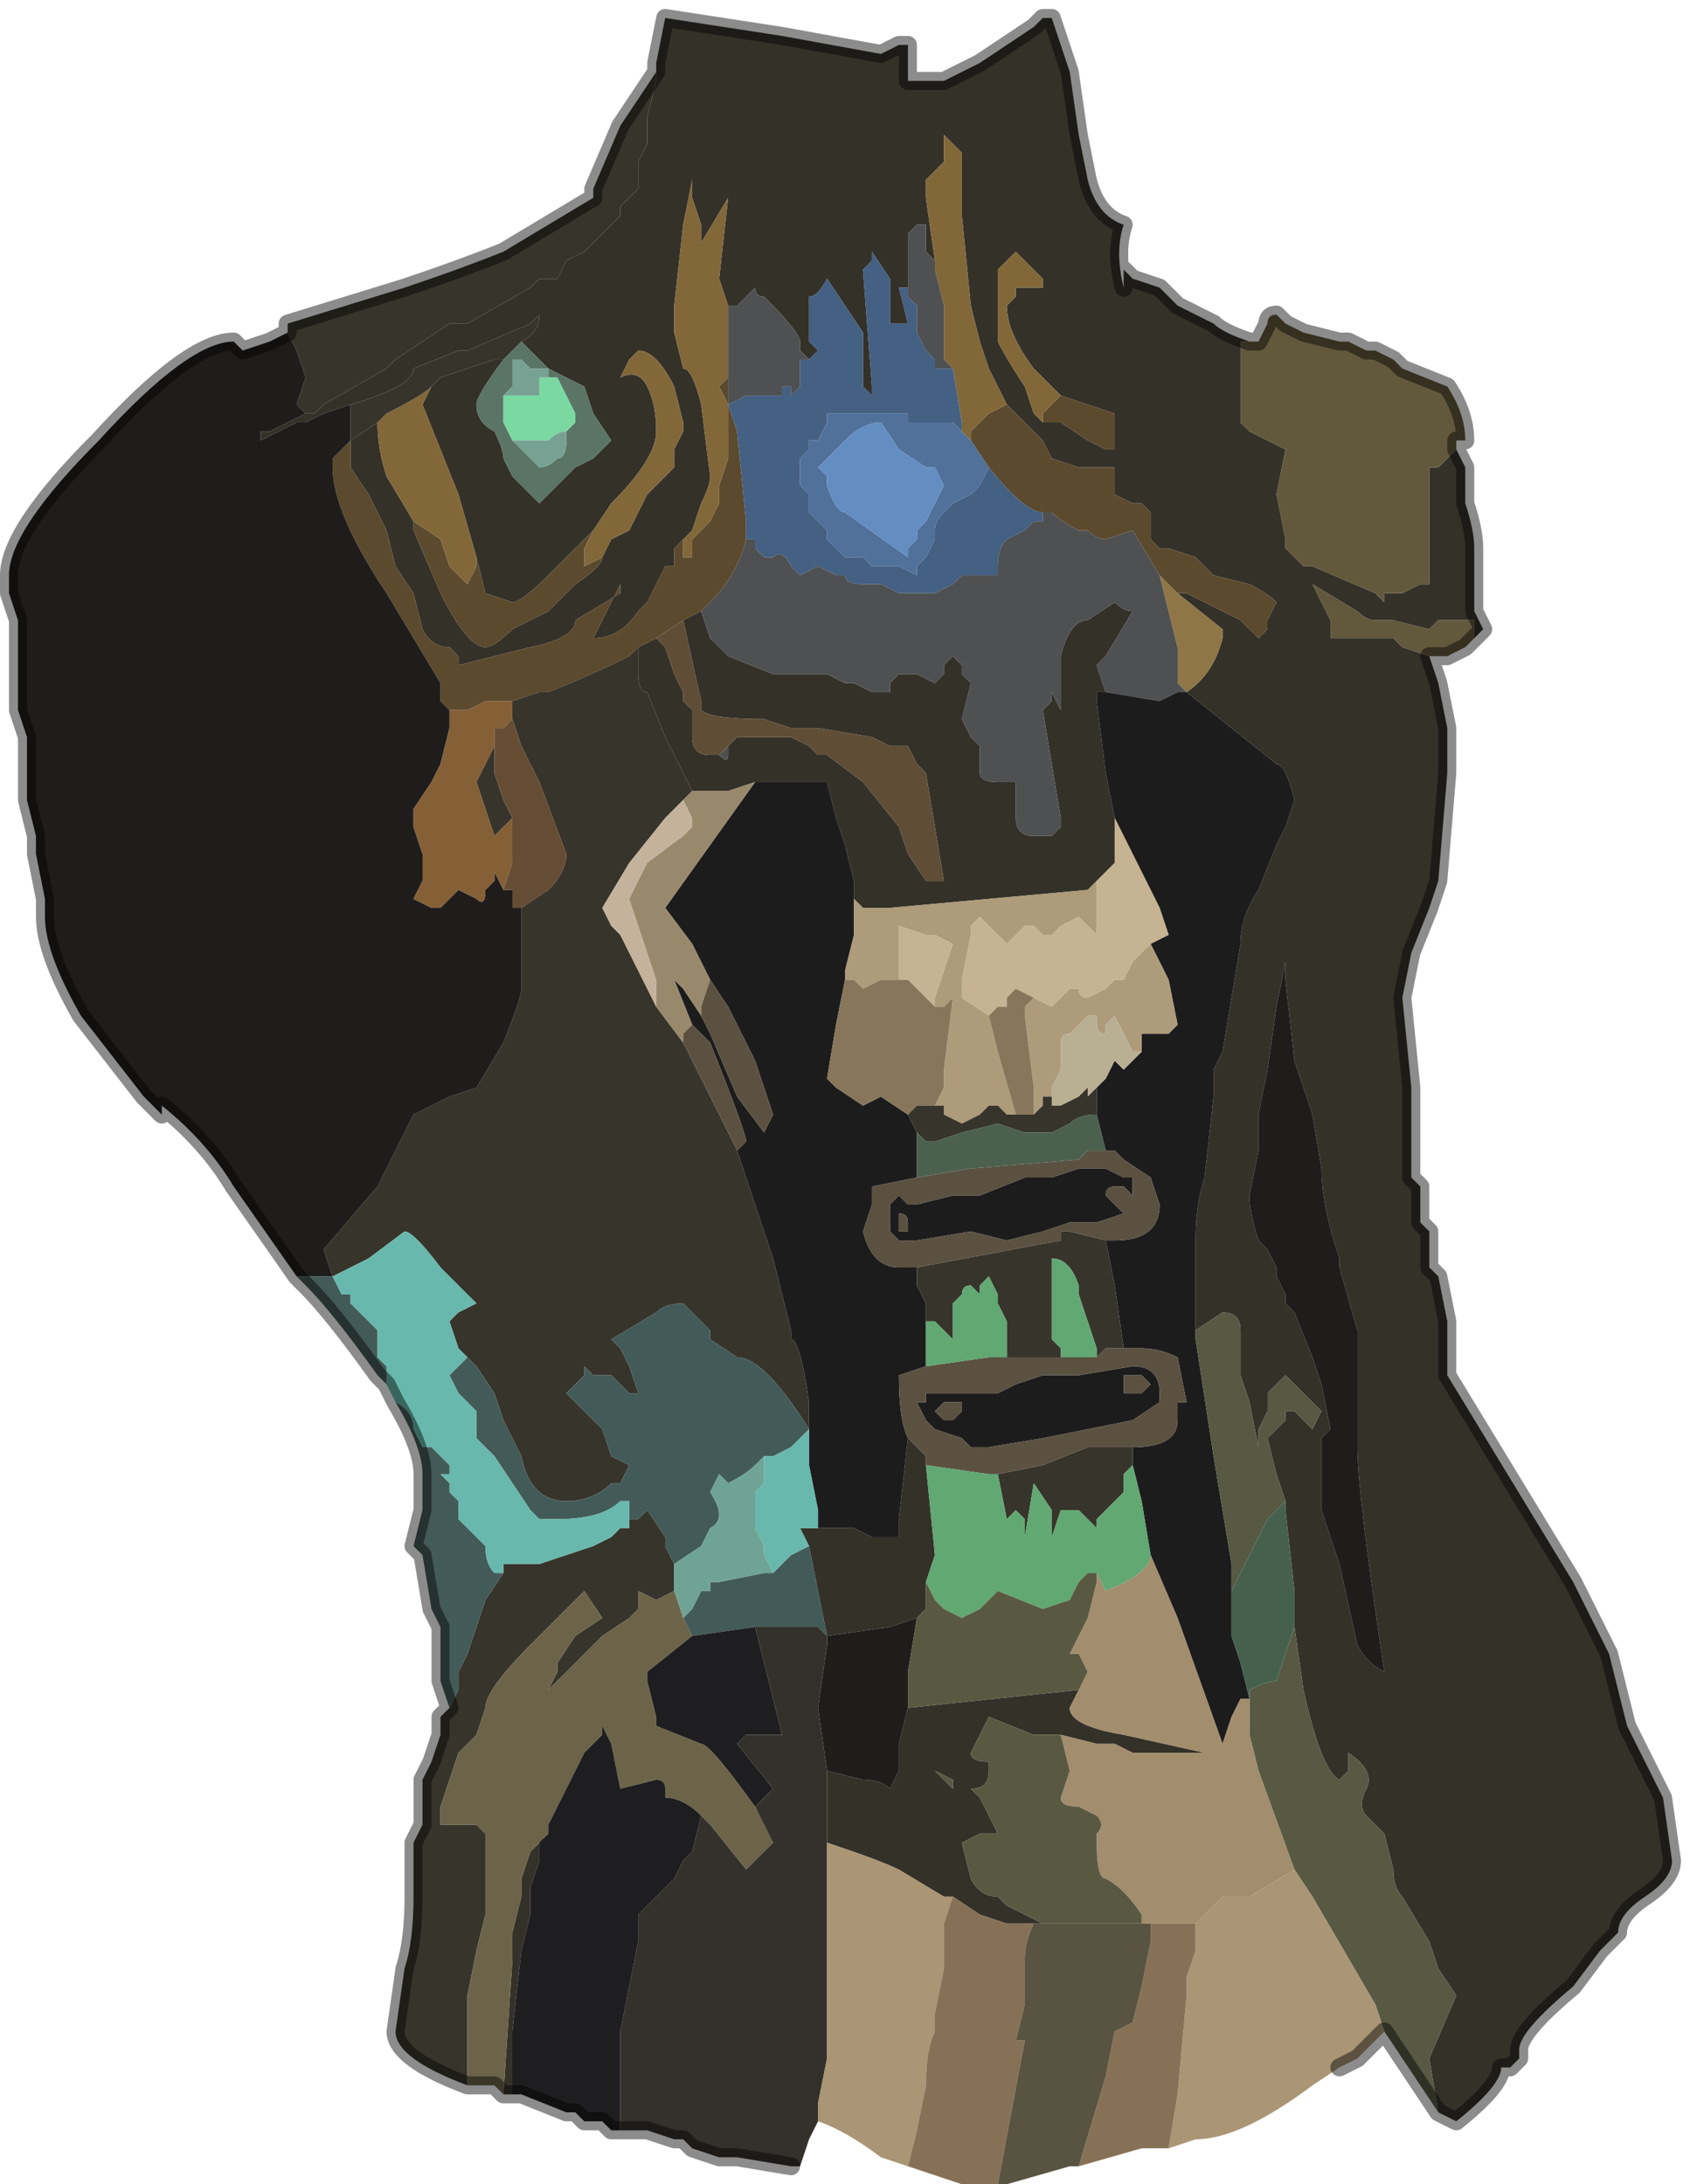 <?xml version="1.0" encoding="UTF-8" standalone="no"?>
<svg xmlns:xlink="http://www.w3.org/1999/xlink" height="12.15px" width="9.4px" xmlns="http://www.w3.org/2000/svg">
  <g transform="matrix(1.0, 0.0, 0.0, 1.0, 4.55, 5.9)">
    <path d="M-0.9 -5.5 L-0.9 -5.55 -0.85 -5.8 -0.2 -5.7 0.35 -5.6 0.45 -5.65 0.5 -5.65 0.5 -5.45 0.7 -5.45 0.9 -5.55 1.05 -5.65 1.2 -5.75 1.25 -5.8 1.3 -5.8 1.4 -5.5 1.45 -5.15 1.5 -4.9 Q1.55 -4.7 1.7 -4.65 1.65 -4.5 1.7 -4.3 L1.7 -4.4 1.75 -4.35 1.9 -4.3 2.0 -4.2 2.2 -4.1 Q2.25 -4.05 2.4 -4.0 L2.35 -4.0 2.35 -3.75 2.35 -3.55 2.4 -3.5 2.4 -3.5 2.6 -3.4 2.55 -3.15 2.6 -2.9 2.6 -2.85 2.65 -2.8 2.7 -2.75 2.7 -2.75 2.75 -2.75 3.1 -2.6 3.15 -2.55 3.15 -2.6 3.25 -2.6 3.35 -2.65 3.4 -2.65 3.4 -2.95 3.4 -3.3 3.45 -3.3 3.55 -3.4 3.6 -3.3 3.6 -3.15 3.6 -3.1 Q3.65 -2.95 3.65 -2.85 L3.65 -2.5 3.7 -2.4 3.65 -2.35 3.65 -2.45 3.6 -2.45 3.45 -2.45 3.4 -2.4 3.2 -2.45 3.2 -2.45 3.1 -2.45 Q3.05 -2.45 3.0 -2.5 L2.75 -2.65 2.8 -2.55 2.85 -2.45 2.85 -2.35 2.9 -2.35 3.0 -2.35 3.1 -2.35 3.1 -2.35 3.15 -2.35 3.2 -2.35 3.25 -2.3 3.4 -2.25 3.45 -2.1 3.5 -1.85 3.5 -1.6 3.45 -1.0 3.4 -0.85 3.3 -0.6 3.25 -0.35 3.3 0.15 3.3 0.65 3.35 0.7 3.35 0.9 3.4 0.95 3.4 1.15 3.45 1.2 3.5 1.45 3.5 1.7 3.5 1.75 4.2 2.9 4.4 3.3 4.5 3.7 4.7 4.1 4.75 4.45 Q4.75 4.55 4.6 4.65 4.45 4.75 4.45 4.85 L4.35 4.95 4.2 5.15 Q3.9 5.4 3.9 5.5 L3.9 5.55 3.85 5.6 Q3.8 5.6 3.8 5.6 3.8 5.7 3.55 5.9 L3.45 5.85 3.4 5.55 3.55 5.2 3.45 5.05 3.4 4.9 3.25 4.65 Q3.2 4.6 3.2 4.5 L3.15 4.3 3.05 4.2 Q3.0 4.15 3.05 4.05 3.1 3.95 2.95 3.85 L2.95 3.95 2.9 4.0 Q2.8 3.95 2.7 3.5 L2.65 3.15 2.65 2.95 2.6 2.5 2.6 2.45 2.55 2.3 2.5 2.1 2.55 2.05 2.6 2.0 2.6 1.95 2.65 1.95 2.75 2.05 2.8 1.95 2.6 1.75 2.55 1.8 2.5 1.85 2.5 1.95 2.45 2.05 2.45 2.15 2.4 1.9 2.35 1.75 2.35 1.5 Q2.35 1.4 2.25 1.4 L2.1 1.5 2.1 1.0 Q2.1 0.8 2.15 0.65 L2.2 0.2 2.2 0.05 2.25 -0.05 2.3 -0.35 2.35 -0.65 Q2.35 -0.8 2.45 -0.95 L2.55 -1.2 2.6 -1.3 2.65 -1.45 Q2.6 -1.65 2.55 -1.65 L2.05 -2.05 Q2.2 -2.15 2.25 -2.35 L2.25 -2.4 2.0 -2.6 2.05 -2.6 2.25 -2.5 2.25 -2.5 2.35 -2.45 2.45 -2.35 2.5 -2.4 2.5 -2.45 2.55 -2.55 2.55 -2.55 Q2.5 -2.6 2.4 -2.65 L2.2 -2.7 2.15 -2.75 2.1 -2.8 1.95 -2.85 1.9 -2.85 1.85 -2.9 1.85 -2.95 1.85 -3.05 1.8 -3.1 1.8 -3.1 1.75 -3.1 1.65 -3.15 1.65 -3.3 1.6 -3.3 1.45 -3.3 1.3 -3.35 1.25 -3.45 1.15 -3.55 1.05 -3.65 1.05 -3.65 0.95 -3.85 0.9 -4.0 0.85 -4.2 0.8 -4.7 0.8 -5.05 0.7 -5.15 0.7 -5.0 0.65 -4.95 0.65 -4.95 0.6 -4.9 0.6 -4.8 0.65 -4.45 0.6 -4.5 0.6 -4.55 0.6 -4.65 0.55 -4.65 0.5 -4.6 0.5 -4.3 0.45 -4.3 0.5 -4.1 0.4 -4.1 0.4 -4.35 0.3 -4.5 0.3 -4.45 0.25 -4.4 0.3 -3.75 0.3 -3.7 0.25 -3.75 0.25 -4.05 0.15 -4.2 0.05 -4.35 Q0.0 -4.25 -0.05 -4.25 L-0.05 -4.2 -0.05 -4.15 -0.05 -4.0 0.0 -3.95 Q-0.05 -3.9 -0.05 -3.9 L-0.05 -3.9 -0.1 -3.95 -0.1 -4.0 Q-0.1 -4.05 -0.3 -4.25 -0.35 -4.25 -0.35 -4.3 L-0.4 -4.25 -0.45 -4.2 -0.5 -4.2 -0.55 -4.35 -0.5 -4.8 -0.65 -4.55 -0.65 -4.65 -0.7 -4.8 -0.7 -4.9 -0.75 -4.65 -0.8 -4.2 -0.8 -4.05 -0.75 -3.85 Q-0.7 -3.85 -0.65 -3.65 L-0.6 -3.25 Q-0.6 -3.2 -0.65 -3.1 L-0.7 -2.95 -0.75 -2.9 -0.75 -2.9 -0.8 -2.85 Q-0.8 -2.8 -0.8 -2.75 L-0.85 -2.75 -0.95 -2.55 -1.0 -2.5 Q-1.1 -2.35 -1.25 -2.35 L-1.2 -2.45 -1.1 -2.65 -1.1 -2.6 -1.35 -2.45 Q-1.35 -2.35 -1.6 -2.3 L-2.0 -2.2 -2.0 -2.25 -2.05 -2.3 Q-2.15 -2.3 -2.2 -2.4 L-2.25 -2.6 -2.35 -2.75 -2.4 -2.95 -2.5 -3.15 -2.6 -3.3 -2.6 -3.45 -2.45 -3.55 -2.45 -3.55 Q-2.45 -3.4 -2.4 -3.25 L-2.25 -3.0 -2.25 -2.95 -2.1 -2.6 Q-1.95 -2.3 -1.85 -2.3 -1.8 -2.3 -1.7 -2.4 L-1.5 -2.5 -1.35 -2.65 Q-1.2 -2.75 -1.2 -2.8 L-1.2 -2.8 -1.15 -2.9 Q-1.05 -2.95 -1.05 -2.95 L-0.95 -3.15 -0.85 -3.25 -0.8 -3.3 -0.8 -3.4 -0.75 -3.5 -0.75 -3.55 -0.8 -3.75 Q-0.9 -3.95 -1.0 -3.95 L-1.05 -3.9 -1.1 -3.8 Q-1.0 -3.85 -0.95 -3.75 -0.9 -3.65 -0.9 -3.5 -0.9 -3.35 -1.15 -3.1 L-1.25 -2.95 -1.35 -2.85 -1.5 -2.7 Q-1.65 -2.55 -1.7 -2.55 L-1.85 -2.6 -1.9 -2.8 -2.0 -3.15 -2.2 -3.65 -2.15 -3.75 -2.1 -3.8 -1.8 -3.9 -1.75 -3.9 Q-1.9 -3.7 -1.9 -3.65 -1.9 -3.55 -1.8 -3.5 -1.75 -3.4 -1.75 -3.35 L-1.7 -3.25 -1.55 -3.1 -1.45 -3.2 -1.35 -3.3 -1.25 -3.35 -1.15 -3.45 -1.25 -3.6 -1.3 -3.75 -1.5 -3.85 -1.65 -4.0 Q-1.55 -4.05 -1.55 -4.15 L-1.6 -4.1 -1.95 -3.95 -2.0 -3.95 -2.25 -3.85 Q-2.25 -3.75 -2.6 -3.65 L-2.75 -3.6 -2.85 -3.55 -2.9 -3.55 -3.1 -3.45 -3.1 -3.5 -3.05 -3.5 -2.85 -3.6 -2.8 -3.6 -2.75 -3.65 -2.4 -3.85 -2.35 -3.9 -2.2 -4.0 -2.05 -4.1 -1.95 -4.1 -1.6 -4.3 -1.55 -4.35 -1.5 -4.35 -1.45 -4.35 -1.4 -4.45 -1.3 -4.5 -1.25 -4.55 -1.2 -4.6 -1.1 -4.7 -1.1 -4.75 -1.05 -4.8 -1.0 -4.85 -1.0 -5.0 -0.95 -5.1 -0.95 -5.25 -0.9 -5.45 -0.9 -5.5 M-1.7 5.75 L-1.75 5.75 -1.7 5.0 -1.7 4.85 -1.65 4.65 -1.65 4.55 -1.6 4.4 -1.5 4.3 -1.5 4.3 -1.55 4.35 -1.55 4.45 -1.6 4.6 -1.6 4.75 -1.65 4.95 -1.7 5.4 -1.7 5.75 M1.35 -3.7 L1.2 -3.85 Q1.05 -4.05 1.05 -4.2 L1.1 -4.25 1.1 -4.3 1.15 -4.3 1.15 -4.3 1.2 -4.3 1.25 -4.3 1.25 -4.35 1.2 -4.4 1.1 -4.5 1.1 -4.5 1.0 -4.4 1.0 -4.0 Q1.05 -3.9 1.15 -3.75 L1.2 -3.6 1.25 -3.55 1.35 -3.55 1.5 -3.45 Q1.5 -3.45 1.6 -3.4 L1.65 -3.4 1.65 -3.6 1.35 -3.7 M-0.65 -2.5 L-0.6 -2.35 -0.5 -2.25 -0.5 -2.25 -0.25 -2.15 -0.1 -2.15 0.05 -2.15 0.15 -2.1 0.2 -2.1 0.3 -2.05 0.4 -2.05 0.4 -2.1 0.45 -2.15 0.45 -2.15 0.45 -2.15 0.5 -2.15 0.55 -2.15 0.65 -2.1 0.7 -2.15 0.7 -2.2 0.75 -2.25 0.8 -2.2 0.8 -2.15 0.85 -2.1 0.8 -1.9 0.85 -1.8 0.9 -1.75 0.9 -1.6 Q0.9 -1.55 1.0 -1.55 L1.1 -1.55 1.1 -1.35 Q1.1 -1.25 1.2 -1.25 L1.3 -1.25 1.35 -1.3 1.35 -1.35 1.25 -1.95 1.3 -2.0 1.3 -2.05 1.35 -1.95 1.35 -1.85 1.35 -1.7 1.35 -2.25 Q1.4 -2.45 1.5 -2.45 L1.65 -2.55 Q1.7 -2.5 1.75 -2.5 L1.6 -2.25 1.55 -2.2 1.6 -2.05 1.55 -2.05 1.55 -2.0 1.6 -1.6 1.65 -1.35 1.65 -1.1 1.55 -1.0 1.5 -0.95 0.95 -0.9 0.4 -0.85 0.25 -0.85 0.2 -0.9 0.2 -1.0 0.15 -1.2 0.1 -1.35 0.05 -1.55 -0.05 -1.55 -0.1 -1.55 -0.2 -1.55 -0.35 -1.55 -0.35 -1.55 -0.5 -1.5 -0.7 -1.5 -0.7 -1.5 -0.85 -1.8 -0.95 -2.05 Q-1.0 -2.05 -1.0 -2.15 L-1.0 -2.3 -0.9 -2.35 -0.85 -2.3 -0.8 -2.15 -0.75 -2.05 -0.75 -2.0 -0.7 -1.95 -0.7 -1.8 Q-0.7 -1.7 -0.6 -1.7 L-0.55 -1.7 -0.55 -1.7 Q-0.5 -1.65 -0.5 -1.7 L-0.5 -1.75 -0.45 -1.8 -0.45 -1.8 -0.3 -1.8 -0.2 -1.8 -0.15 -1.8 -0.05 -1.75 0.0 -1.7 Q0.0 -1.7 0.05 -1.7 L0.25 -1.55 0.45 -1.3 0.5 -1.15 0.6 -1.0 Q0.65 -1.0 0.7 -1.0 L0.6 -1.6 0.55 -1.65 0.5 -1.75 0.4 -1.75 0.3 -1.8 0.0 -1.85 -0.15 -1.85 -0.3 -1.9 Q-0.6 -1.9 -0.65 -1.95 L-0.65 -2.0 -0.75 -2.45 -0.65 -2.5 M2.6 -0.55 L2.55 -0.3 2.5 0.05 2.45 0.3 2.45 0.5 2.4 0.75 Q2.4 0.85 2.45 1.0 L2.5 1.05 2.55 1.15 2.55 1.2 2.6 1.3 2.6 1.35 2.65 1.4 2.75 1.65 2.8 1.8 2.85 2.05 2.8 2.1 2.8 2.25 Q2.8 2.4 2.8 2.5 L2.9 2.8 3.0 3.25 Q3.05 3.35 3.15 3.4 3.0 2.4 3.0 2.15 L3.0 1.8 3.0 1.5 2.9 1.15 2.9 1.1 Q2.8 0.8 2.8 0.6 L2.75 0.3 2.65 0.0 2.6 -0.45 2.6 -0.55 M-0.05 2.7 L-0.1 2.6 0.0 2.6 0.1 2.6 0.2 2.6 0.3 2.65 0.35 2.65 0.45 2.65 0.45 2.55 0.5 2.1 0.6 2.2 0.6 2.25 0.65 2.75 0.6 2.9 0.6 3.05 0.55 3.1 0.4 3.15 0.05 3.2 0.0 2.95 -0.05 2.7 M1.45 3.5 L1.4 3.6 Q1.4 3.7 1.7 3.75 L2.15 3.85 1.75 3.85 1.65 3.8 1.55 3.8 1.35 3.75 1.2 3.75 0.95 3.65 0.85 3.85 Q0.85 3.9 0.95 3.9 L0.95 3.95 Q0.95 4.05 0.85 4.05 L0.9 4.1 1.0 4.3 0.9 4.3 0.8 4.35 0.85 4.55 Q0.9 4.65 1.0 4.65 L1.05 4.7 1.25 4.8 1.3 4.8 1.25 4.8 1.2 4.8 1.05 4.8 0.9 4.75 0.75 4.65 0.7 4.65 0.45 4.5 Q0.35 4.45 0.05 4.35 L0.05 3.95 0.25 4.0 Q0.35 4.0 0.4 4.05 L0.45 3.95 0.45 3.8 0.5 3.6 1.45 3.5 M0.65 3.95 L0.75 4.05 0.75 4.0 0.65 3.95" fill="#343129" fill-rule="evenodd" stroke="none"/>
    <path d="M2.4 -4.0 L2.4 -4.0 2.45 -4.0 2.45 -4.0 2.5 -4.1 Q2.5 -4.15 2.55 -4.15 L2.6 -4.1 2.7 -4.05 2.9 -4.0 2.95 -4.0 3.05 -3.95 3.1 -3.95 3.2 -3.9 3.2 -3.9 3.25 -3.85 3.5 -3.75 Q3.6 -3.6 3.6 -3.45 L3.55 -3.45 3.55 -3.4 3.45 -3.3 3.4 -3.3 3.4 -2.95 3.4 -2.65 3.35 -2.65 3.25 -2.6 3.15 -2.6 3.15 -2.55 3.1 -2.6 2.75 -2.75 2.7 -2.75 2.7 -2.75 2.65 -2.8 2.6 -2.85 2.6 -2.9 2.55 -3.15 2.6 -3.4 2.4 -3.5 2.4 -3.5 2.35 -3.55 2.35 -3.75 2.35 -4.0 2.4 -4.0 M3.65 -2.35 L3.65 -2.35 3.6 -2.3 3.5 -2.25 3.45 -2.25 3.4 -2.25 3.25 -2.3 3.2 -2.35 3.15 -2.35 3.1 -2.35 3.1 -2.35 3.0 -2.35 2.9 -2.35 2.85 -2.35 2.85 -2.45 2.8 -2.55 2.75 -2.65 3.0 -2.5 Q3.05 -2.45 3.1 -2.45 L3.2 -2.45 3.2 -2.45 3.4 -2.4 3.45 -2.45 3.6 -2.45 3.65 -2.45 3.65 -2.35 M2.85 -4.0 L2.85 -4.0 2.85 -4.0" fill="#62583c" fill-rule="evenodd" stroke="none"/>
    <path d="M2.85 -4.0 L2.85 -4.0 2.85 -4.0" fill="#857a59" fill-rule="evenodd" stroke="none"/>
    <path d="M-1.9 -2.8 L-1.85 -2.6 -1.7 -2.55 Q-1.65 -2.55 -1.5 -2.7 L-1.35 -2.85 -1.25 -2.95 -1.3 -2.85 -1.3 -2.75 -1.2 -2.8 Q-1.2 -2.75 -1.35 -2.65 L-1.5 -2.5 -1.7 -2.4 Q-1.8 -2.3 -1.85 -2.3 -1.95 -2.3 -2.1 -2.6 L-2.25 -2.95 -2.25 -3.0 -2.25 -3.0 -2.1 -2.9 -2.05 -2.75 -1.95 -2.65 -1.95 -2.65 -1.9 -2.75 -1.9 -2.8 M-2.6 -3.45 L-2.6 -3.3 -2.5 -3.15 -2.4 -2.95 -2.35 -2.75 -2.25 -2.6 -2.2 -2.4 Q-2.15 -2.3 -2.05 -2.3 L-2.0 -2.25 -2.0 -2.2 -1.6 -2.3 Q-1.35 -2.35 -1.35 -2.45 L-1.1 -2.6 -1.1 -2.65 -1.2 -2.45 -1.25 -2.35 Q-1.1 -2.35 -1.0 -2.5 L-0.95 -2.55 -0.85 -2.75 -0.8 -2.75 Q-0.8 -2.8 -0.8 -2.85 L-0.75 -2.9 -0.75 -2.9 -0.75 -2.8 -0.7 -2.8 -0.7 -2.9 -0.6 -3.0 -0.55 -3.1 -0.55 -3.2 -0.5 -3.35 -0.5 -3.65 -0.55 -3.75 -0.5 -3.8 -0.5 -3.8 -0.5 -3.65 -0.45 -3.5 -0.4 -3.0 -0.4 -2.9 Q-0.45 -2.7 -0.6 -2.55 L-0.65 -2.5 -0.75 -2.45 -0.9 -2.35 -1.0 -2.3 -1.05 -2.25 Q-1.25 -2.15 -1.5 -2.05 L-1.55 -2.05 -1.7 -2.0 -1.85 -2.0 -1.95 -1.95 -2.05 -1.95 -2.05 -1.95 -2.1 -2.0 -2.1 -2.1 -2.4 -2.6 Q-2.7 -3.05 -2.7 -3.3 L-2.7 -3.35 -2.6 -3.45 M1.05 -3.65 L1.05 -3.65 1.15 -3.55 1.25 -3.45 1.3 -3.35 1.45 -3.3 1.6 -3.3 1.65 -3.3 1.65 -3.15 1.75 -3.1 1.8 -3.1 1.8 -3.1 1.85 -3.05 1.85 -2.95 1.85 -2.9 1.9 -2.85 1.95 -2.85 2.1 -2.8 2.15 -2.75 2.2 -2.7 2.4 -2.65 Q2.5 -2.6 2.55 -2.55 L2.55 -2.55 2.5 -2.45 2.5 -2.4 2.45 -2.35 2.35 -2.45 2.25 -2.5 2.25 -2.5 2.05 -2.6 2.0 -2.6 2.0 -2.6 1.9 -2.7 1.75 -2.95 1.6 -2.9 Q1.55 -2.9 1.5 -2.95 L1.45 -2.95 Q1.35 -3.0 1.3 -3.05 L1.25 -3.05 1.25 -3.05 Q1.15 -3.05 0.95 -3.3 L0.95 -3.3 0.85 -3.45 0.85 -3.5 0.95 -3.6 1.05 -3.65 1.05 -3.65 M1.35 -3.7 L1.65 -3.6 1.65 -3.4 1.6 -3.4 Q1.5 -3.45 1.5 -3.45 L1.35 -3.55 1.25 -3.55 1.25 -3.6 1.3 -3.65 1.35 -3.7" fill="#5c4a2e" fill-rule="evenodd" stroke="none"/>
    <path d="M-2.15 -3.75 L-2.2 -3.65 -2.0 -3.15 -1.9 -2.8 -1.9 -2.75 -1.95 -2.65 -1.95 -2.65 -2.05 -2.75 -2.1 -2.9 -2.25 -3.0 -2.25 -3.0 -2.4 -3.25 Q-2.45 -3.4 -2.45 -3.55 L-2.45 -3.55 -2.4 -3.6 Q-2.2 -3.7 -2.15 -3.75 M-1.25 -2.95 L-1.15 -3.1 Q-0.9 -3.35 -0.9 -3.5 -0.9 -3.65 -0.95 -3.75 -1.0 -3.85 -1.1 -3.8 L-1.05 -3.9 -1.0 -3.95 Q-0.9 -3.95 -0.8 -3.75 L-0.75 -3.55 -0.75 -3.5 -0.8 -3.4 -0.8 -3.3 -0.85 -3.25 -0.95 -3.15 -1.05 -2.95 Q-1.05 -2.95 -1.15 -2.9 L-1.2 -2.8 -1.2 -2.8 -1.3 -2.75 -1.3 -2.85 -1.25 -2.95 M-0.75 -2.9 L-0.7 -2.95 -0.65 -3.1 Q-0.6 -3.2 -0.6 -3.25 L-0.65 -3.65 Q-0.7 -3.85 -0.75 -3.85 L-0.8 -4.05 -0.8 -4.2 -0.75 -4.65 -0.7 -4.9 -0.7 -4.8 -0.65 -4.65 -0.65 -4.55 -0.5 -4.8 -0.55 -4.35 -0.5 -4.2 -0.5 -3.8 -0.5 -3.8 -0.55 -3.75 -0.5 -3.65 -0.5 -3.35 -0.55 -3.2 -0.55 -3.1 -0.6 -3.0 -0.7 -2.9 -0.7 -2.8 -0.75 -2.8 -0.75 -2.9 M0.65 -4.45 L0.6 -4.8 0.6 -4.9 0.65 -4.95 0.65 -4.95 0.7 -5.0 0.7 -5.15 0.8 -5.05 0.8 -4.7 0.85 -4.2 0.9 -4.0 0.95 -3.85 1.05 -3.65 1.05 -3.65 0.95 -3.6 0.85 -3.5 0.85 -3.45 0.8 -3.5 0.8 -3.55 0.75 -3.85 0.7 -3.9 0.7 -4.2 0.65 -4.4 0.65 -4.45 M1.25 -3.55 L1.2 -3.6 1.15 -3.75 Q1.05 -3.9 1.0 -4.0 L1.0 -4.4 1.1 -4.5 1.1 -4.5 1.2 -4.4 1.25 -4.35 1.25 -4.3 1.2 -4.3 1.15 -4.3 1.15 -4.3 1.1 -4.3 1.1 -4.25 1.05 -4.2 Q1.05 -4.05 1.2 -3.85 L1.35 -3.7 1.3 -3.65 1.25 -3.6 1.25 -3.55" fill="#826839" fill-rule="evenodd" stroke="none"/>
    <path d="M-0.05 -3.9 L-0.05 -3.9 Q-0.05 -3.9 0.0 -3.95 L-0.05 -4.0 -0.05 -4.1 -0.05 -4.2 -0.05 -4.25 Q0.0 -4.25 0.05 -4.35 L0.15 -4.2 0.25 -4.05 0.25 -3.75 0.3 -3.7 0.3 -3.75 0.25 -4.4 0.3 -4.45 0.3 -4.5 0.4 -4.35 0.4 -4.1 0.5 -4.1 0.45 -4.3 0.5 -4.3 0.5 -4.25 0.55 -4.2 0.55 -4.05 0.6 -3.95 0.65 -3.9 0.65 -3.85 0.7 -3.85 0.75 -3.85 0.8 -3.55 0.8 -3.5 0.8 -3.5 0.75 -3.55 0.7 -3.55 0.7 -3.55 0.65 -3.55 0.6 -3.55 0.5 -3.55 0.5 -3.6 0.4 -3.6 0.3 -3.6 0.2 -3.6 0.15 -3.6 0.1 -3.6 0.05 -3.6 0.05 -3.55 0.0 -3.45 -0.05 -3.45 -0.05 -3.4 -0.1 -3.35 -0.1 -3.2 -0.05 -3.15 -0.05 -3.05 0.05 -2.95 0.05 -2.9 0.15 -2.8 0.15 -2.8 0.2 -2.8 0.25 -2.8 0.3 -2.75 0.3 -2.75 0.4 -2.75 0.45 -2.75 0.55 -2.7 0.55 -2.75 0.6 -2.8 0.6 -2.8 0.65 -2.9 0.65 -2.95 Q0.65 -3.0 0.7 -3.05 L0.7 -3.05 0.7 -3.05 0.75 -3.1 0.75 -3.1 0.85 -3.15 0.9 -3.2 0.95 -3.3 0.95 -3.3 Q1.15 -3.05 1.25 -3.05 L1.25 -3.05 1.25 -3.0 1.2 -3.0 1.15 -2.95 1.05 -2.9 Q1.0 -2.85 1.0 -2.75 L1.0 -2.7 0.95 -2.7 0.85 -2.7 0.8 -2.7 0.75 -2.65 0.75 -2.65 0.65 -2.6 0.65 -2.6 0.55 -2.6 0.5 -2.6 0.45 -2.6 0.45 -2.6 0.35 -2.65 0.3 -2.65 0.25 -2.65 0.25 -2.65 Q0.15 -2.65 0.15 -2.7 L0.1 -2.7 0.0 -2.75 0.0 -2.75 -0.1 -2.7 -0.15 -2.75 Q-0.2 -2.85 -0.25 -2.8 L-0.25 -2.8 -0.3 -2.8 -0.35 -2.85 -0.35 -2.9 -0.4 -2.9 -0.4 -3.0 -0.45 -3.5 -0.5 -3.65 -0.4 -3.7 -0.35 -3.7 -0.25 -3.7 -0.2 -3.7 -0.2 -3.75 -0.15 -3.75 Q-0.15 -3.7 -0.15 -3.7 L-0.1 -3.75 -0.1 -3.9 -0.05 -3.9" fill="#446083" fill-rule="evenodd" stroke="none"/>
    <path d="M-0.5 -4.2 L-0.45 -4.2 -0.4 -4.25 -0.35 -4.3 Q-0.35 -4.25 -0.3 -4.25 -0.1 -4.05 -0.1 -4.0 L-0.1 -3.95 -0.05 -3.9 -0.1 -3.9 -0.1 -3.75 -0.15 -3.7 Q-0.15 -3.7 -0.15 -3.75 L-0.2 -3.75 -0.2 -3.7 -0.25 -3.7 -0.35 -3.7 -0.4 -3.7 -0.5 -3.65 -0.5 -3.8 -0.5 -4.2 M-0.05 -4.0 L-0.05 -4.15 -0.05 -4.2 -0.05 -4.1 -0.05 -4.0 M0.5 -4.3 L0.5 -4.6 0.55 -4.65 0.6 -4.65 0.6 -4.55 0.6 -4.5 0.65 -4.45 0.65 -4.4 0.7 -4.2 0.7 -3.9 0.75 -3.85 0.7 -3.85 0.65 -3.85 0.65 -3.9 0.6 -3.95 0.55 -4.05 0.55 -4.2 0.5 -4.25 0.5 -4.3 M-0.4 -2.9 L-0.35 -2.9 -0.35 -2.85 -0.3 -2.8 -0.25 -2.8 -0.25 -2.8 Q-0.2 -2.85 -0.15 -2.75 L-0.1 -2.7 0.0 -2.75 0.0 -2.75 0.1 -2.7 0.15 -2.7 Q0.15 -2.65 0.25 -2.65 L0.25 -2.65 0.3 -2.65 0.35 -2.65 0.45 -2.6 0.45 -2.6 0.5 -2.6 0.55 -2.6 0.65 -2.6 0.65 -2.6 0.75 -2.65 0.75 -2.65 0.8 -2.7 0.85 -2.7 0.95 -2.7 1.0 -2.7 1.0 -2.75 Q1.0 -2.85 1.05 -2.9 L1.15 -2.95 1.2 -3.0 1.25 -3.0 1.25 -3.05 1.3 -3.05 Q1.35 -3.0 1.45 -2.95 L1.5 -2.95 Q1.55 -2.9 1.6 -2.9 L1.75 -2.95 1.9 -2.7 2.0 -2.3 2.0 -2.1 2.05 -2.05 2.0 -2.05 1.9 -2.0 1.6 -2.05 1.55 -2.2 1.6 -2.25 1.75 -2.5 Q1.7 -2.5 1.65 -2.55 L1.5 -2.45 Q1.4 -2.45 1.35 -2.25 L1.35 -1.7 1.35 -1.85 1.35 -1.95 1.3 -2.05 1.3 -2.0 1.25 -1.95 1.35 -1.35 1.35 -1.3 1.3 -1.25 1.2 -1.25 Q1.1 -1.25 1.1 -1.35 L1.1 -1.55 1.0 -1.55 Q0.9 -1.55 0.9 -1.6 L0.9 -1.75 0.85 -1.8 0.8 -1.9 0.85 -2.1 0.8 -2.15 0.8 -2.2 0.75 -2.25 0.7 -2.2 0.7 -2.15 0.65 -2.1 0.55 -2.15 0.5 -2.15 0.45 -2.15 0.45 -2.15 0.45 -2.15 0.4 -2.1 0.4 -2.05 0.3 -2.05 0.2 -2.1 0.15 -2.1 0.05 -2.15 -0.1 -2.15 -0.25 -2.15 -0.5 -2.25 -0.5 -2.25 -0.6 -2.35 -0.65 -2.5 -0.6 -2.55 Q-0.45 -2.7 -0.4 -2.9 M-0.5 -1.75 L-0.5 -1.7 Q-0.5 -1.65 -0.55 -1.7 L-0.55 -1.7 -0.5 -1.75" fill="#4f5051" fill-rule="evenodd" stroke="none"/>
    <path d="M0.8 -3.5 L0.85 -3.45 0.95 -3.3 0.9 -3.2 0.85 -3.15 0.75 -3.1 0.75 -3.1 0.7 -3.05 0.7 -3.05 0.7 -3.05 Q0.65 -3.0 0.65 -2.95 L0.65 -2.9 0.6 -2.8 0.6 -2.8 0.55 -2.75 0.55 -2.7 0.45 -2.75 0.4 -2.75 0.3 -2.75 0.3 -2.75 0.25 -2.8 0.2 -2.8 0.15 -2.8 0.15 -2.8 0.05 -2.9 0.05 -2.95 -0.05 -3.05 -0.05 -3.15 -0.1 -3.2 -0.1 -3.35 -0.05 -3.4 -0.05 -3.45 0.0 -3.45 0.05 -3.55 0.05 -3.6 0.1 -3.6 0.15 -3.6 0.2 -3.6 0.3 -3.6 0.4 -3.6 0.5 -3.6 0.5 -3.55 0.6 -3.55 0.65 -3.55 0.7 -3.55 0.7 -3.55 0.75 -3.55 0.8 -3.5 0.8 -3.5 M0.7 -3.2 L0.65 -3.3 0.6 -3.3 0.45 -3.4 0.35 -3.55 Q0.25 -3.55 0.15 -3.45 L0.0 -3.3 0.0 -3.3 0.05 -3.25 0.05 -3.2 Q0.1 -3.05 0.15 -3.05 L0.5 -2.8 0.5 -2.85 0.55 -2.9 0.55 -2.95 0.6 -3.0 0.65 -3.1 0.7 -3.2" fill="#50719a" fill-rule="evenodd" stroke="none"/>
    <path d="M0.7 -3.2 L0.65 -3.1 0.6 -3.0 0.55 -2.95 0.55 -2.9 0.5 -2.85 0.5 -2.8 0.15 -3.05 Q0.1 -3.05 0.05 -3.2 L0.05 -3.25 0.0 -3.3 0.0 -3.3 0.15 -3.45 Q0.25 -3.55 0.35 -3.55 L0.45 -3.4 0.6 -3.3 0.65 -3.3 0.7 -3.2" fill="#648ec2" fill-rule="evenodd" stroke="none"/>
    <path d="M2.0 -2.6 L2.25 -2.4 2.25 -2.35 Q2.2 -2.15 2.05 -2.05 L2.0 -2.1 2.0 -2.3 1.9 -2.7 2.0 -2.6 2.0 -2.6" fill="#8e7646" fill-rule="evenodd" stroke="none"/>
    <path d="M2.05 -2.05 L2.55 -1.65 Q2.6 -1.65 2.65 -1.45 L2.6 -1.3 2.55 -1.2 2.45 -0.95 Q2.35 -0.8 2.35 -0.65 L2.3 -0.35 2.25 -0.05 2.2 0.05 2.2 0.2 2.15 0.65 Q2.1 0.8 2.1 1.0 L2.1 1.5 2.1 1.55 2.2 2.2 2.3 2.8 2.3 2.95 2.3 3.2 2.35 3.35 2.4 3.55 2.35 3.55 2.3 3.65 2.25 3.8 2.0 3.1 1.85 2.75 1.8 2.45 1.75 2.25 1.75 2.15 Q2.0 2.15 2.0 2.0 L2.0 1.9 2.05 1.9 2.0 1.65 Q1.9 1.6 1.8 1.6 L1.7 1.6 1.65 1.25 1.6 1.0 1.65 1.0 Q1.9 1.0 1.9 0.8 L1.85 0.65 1.7 0.55 1.65 0.5 1.6 0.5 1.55 0.3 1.55 0.15 1.6 0.1 1.65 0.0 1.7 0.05 1.8 -0.05 1.8 -0.05 Q1.8 -0.15 1.8 -0.15 L1.9 -0.15 1.95 -0.15 1.95 -0.15 2.0 -0.2 1.95 -0.45 1.85 -0.65 1.95 -0.7 1.9 -0.85 1.75 -1.15 1.65 -1.35 1.6 -1.6 1.55 -2.0 1.55 -2.05 1.6 -2.05 1.9 -2.0 2.0 -2.05 2.05 -2.05 M-0.35 -1.55 L-0.35 -1.55 -0.2 -1.55 -0.1 -1.55 -0.05 -1.55 0.05 -1.55 0.1 -1.35 0.15 -1.2 0.2 -1.0 0.2 -0.9 0.2 -0.7 0.15 -0.5 0.15 -0.45 0.15 -0.45 0.1 -0.2 0.05 0.1 0.1 0.15 0.25 0.25 0.35 0.2 0.5 0.3 0.55 0.4 0.55 0.65 0.3 0.7 0.3 0.8 0.25 0.95 Q0.3 1.15 0.45 1.15 L0.55 1.15 0.55 1.25 0.6 1.35 0.6 1.45 0.6 1.7 0.45 1.75 Q0.45 2.0 0.5 2.1 L0.45 2.55 0.45 2.65 0.35 2.65 0.3 2.65 0.2 2.6 0.1 2.6 0.0 2.6 0.0 2.5 -0.05 2.25 -0.05 2.05 -0.05 1.9 Q-0.1 1.55 -0.15 1.55 L-0.15 1.5 -0.25 1.1 -0.45 0.5 -0.45 0.5 -0.4 0.45 Q-0.4 0.4 -0.6 -0.1 L-0.7 -0.2 -0.8 -0.45 -0.75 -0.4 -0.65 -0.25 -0.6 -0.15 -0.45 0.2 -0.3 0.4 -0.25 0.3 -0.35 0.0 -0.5 -0.3 -0.6 -0.45 -0.6 -0.45 -0.7 -0.65 -0.85 -0.85 -0.6 -1.2 -0.35 -1.55 M-0.05 2.05 L-0.05 2.05 M1.6 0.6 L1.7 0.65 1.75 0.65 1.75 0.8 1.7 0.85 1.55 0.9 1.4 0.9 1.25 0.95 1.05 1.0 0.85 0.95 0.55 1.0 0.45 1.0 0.4 0.95 0.4 0.8 0.45 0.75 0.5 0.8 0.55 0.8 0.75 0.75 0.9 0.75 1.15 0.65 1.3 0.65 1.45 0.6 1.55 0.6 1.6 0.6 M0.45 0.9 L0.45 0.95 0.5 0.95 0.5 0.9 Q0.5 0.85 0.45 0.85 L0.45 0.9 M1.7 0.7 L1.65 0.7 Q1.6 0.7 1.6 0.75 L1.65 0.8 1.7 0.85 1.75 0.8 1.75 0.75 1.7 0.7 M1.0 1.85 L1.1 1.8 1.25 1.75 1.35 1.75 1.45 1.75 1.75 1.7 Q1.9 1.7 1.9 1.85 L1.9 1.9 1.75 2.0 1.5 2.05 1.25 2.1 0.95 2.15 0.85 2.15 0.8 2.1 0.65 2.05 0.6 2.0 0.55 1.9 0.6 1.9 0.6 1.85 0.75 1.85 0.9 1.85 1.0 1.85 M0.8 1.95 L0.8 1.9 0.75 1.9 0.7 1.9 0.65 1.95 0.7 2.0 0.75 2.0 0.8 1.95 M1.75 1.75 L1.7 1.75 1.7 1.85 1.75 1.85 1.8 1.85 1.85 1.8 1.8 1.75 1.75 1.75" fill="#1d1c1d" fill-rule="evenodd" stroke="none"/>
    <path d="M-0.75 -2.45 L-0.65 -2.0 -0.65 -1.95 Q-0.6 -1.9 -0.3 -1.9 L-0.15 -1.85 0.0 -1.85 0.3 -1.8 0.4 -1.75 0.5 -1.75 0.55 -1.65 0.6 -1.6 0.7 -1.0 Q0.65 -1.0 0.6 -1.0 L0.5 -1.15 0.45 -1.3 0.25 -1.55 0.05 -1.7 Q0.0 -1.7 0.0 -1.7 L-0.05 -1.75 -0.15 -1.8 -0.2 -1.8 -0.3 -1.8 -0.45 -1.8 -0.45 -1.8 -0.5 -1.75 -0.55 -1.7 -0.6 -1.7 Q-0.7 -1.7 -0.7 -1.8 L-0.7 -1.95 -0.75 -2.0 -0.75 -2.05 -0.8 -2.15 -0.85 -2.3 -0.9 -2.35 -0.75 -2.45" fill="#5f4d36" fill-rule="evenodd" stroke="none"/>
    <path d="M0.2 -0.9 L0.25 -0.85 0.4 -0.85 0.95 -0.9 1.5 -0.95 1.55 -1.0 1.55 -0.95 1.55 -0.7 1.5 -0.75 1.45 -0.8 1.35 -0.75 1.3 -0.7 Q1.25 -0.7 1.25 -0.7 L1.2 -0.75 1.15 -0.75 1.05 -0.65 0.9 -0.8 0.85 -0.75 0.85 -0.7 0.8 -0.45 0.8 -0.35 Q0.8 -0.35 0.95 -0.25 L0.95 -0.25 1.0 -0.05 1.1 0.3 1.05 0.3 1.0 0.25 0.95 0.25 0.9 0.3 0.8 0.35 0.7 0.3 0.7 0.25 0.65 0.25 0.7 0.15 0.7 0.05 0.75 -0.35 Q0.7 -0.3 0.7 -0.3 L0.65 -0.3 0.65 -0.35 0.7 -0.5 0.75 -0.65 0.65 -0.7 0.65 -0.7 0.6 -0.7 0.6 -0.7 0.45 -0.75 0.45 -0.45 0.35 -0.45 0.25 -0.4 0.2 -0.45 0.15 -0.45 0.15 -0.45 0.15 -0.5 0.2 -0.7 0.2 -0.9 M1.2 -0.35 L1.3 -0.3 1.35 -0.35 1.4 -0.4 1.45 -0.4 Q1.45 -0.35 1.5 -0.35 L1.5 -0.35 1.6 -0.4 1.65 -0.45 1.7 -0.45 1.75 -0.55 1.8 -0.6 1.85 -0.65 1.95 -0.45 2.0 -0.2 1.95 -0.15 1.95 -0.15 1.9 -0.15 1.8 -0.15 Q1.8 -0.15 1.8 -0.05 L1.8 -0.05 1.75 -0.05 1.7 -0.15 1.65 -0.25 1.6 -0.2 1.6 -0.15 Q1.55 -0.15 1.55 -0.2 L1.55 -0.25 1.5 -0.25 1.5 -0.25 1.4 -0.15 Q1.35 -0.15 1.35 -0.1 L1.35 0.05 1.3 0.15 1.3 0.2 1.25 0.2 1.25 0.25 1.2 0.3 1.2 0.15 1.15 -0.25 1.15 -0.3 1.2 -0.35" fill="#ad9b7a" fill-rule="evenodd" stroke="none"/>
    <path d="M1.55 -1.0 L1.65 -1.1 1.65 -1.35 1.75 -1.15 1.9 -0.85 1.95 -0.7 1.85 -0.65 1.8 -0.6 1.75 -0.55 1.7 -0.45 1.65 -0.45 1.6 -0.4 1.5 -0.35 1.5 -0.35 Q1.45 -0.35 1.45 -0.4 L1.4 -0.4 1.35 -0.35 1.3 -0.3 1.2 -0.35 1.1 -0.4 1.05 -0.35 1.05 -0.3 1.0 -0.3 0.95 -0.25 0.95 -0.25 Q0.8 -0.35 0.8 -0.35 L0.8 -0.45 0.85 -0.7 0.85 -0.75 0.9 -0.8 1.05 -0.65 1.15 -0.75 1.2 -0.75 1.25 -0.7 Q1.25 -0.7 1.3 -0.7 L1.35 -0.75 1.45 -0.8 1.5 -0.75 1.55 -0.7 1.55 -0.95 1.55 -1.0 M0.45 -0.45 L0.45 -0.75 0.6 -0.7 0.6 -0.7 0.65 -0.7 0.65 -0.7 0.75 -0.65 0.7 -0.5 0.65 -0.35 0.65 -0.3 0.5 -0.45 0.45 -0.45" fill="#c5b391" fill-rule="evenodd" stroke="none"/>
    <path d="M0.65 -0.3 L0.7 -0.3 Q0.7 -0.3 0.75 -0.35 L0.7 0.05 0.7 0.15 0.65 0.25 0.55 0.25 0.5 0.3 0.35 0.2 0.25 0.25 0.1 0.15 0.05 0.1 0.1 -0.2 0.15 -0.45 0.15 -0.45 0.15 -0.45 0.2 -0.45 0.25 -0.4 0.35 -0.45 0.45 -0.45 0.5 -0.45 0.65 -0.3 M1.1 0.3 L1.0 -0.05 0.95 -0.25 1.0 -0.3 1.05 -0.3 1.05 -0.35 1.1 -0.4 1.2 -0.35 1.15 -0.3 1.15 -0.25 1.2 0.15 1.2 0.3 1.15 0.3 1.1 0.3" fill="#88765a" fill-rule="evenodd" stroke="none"/>
    <path d="M1.3 0.2 L1.3 0.15 1.35 0.05 1.35 -0.1 Q1.35 -0.15 1.4 -0.15 L1.5 -0.25 1.5 -0.25 1.55 -0.25 1.55 -0.2 Q1.55 -0.15 1.6 -0.15 L1.6 -0.2 1.65 -0.25 1.7 -0.15 1.75 -0.05 1.8 -0.05 1.7 0.05 1.65 0.0 1.6 0.1 1.55 0.15 1.5 0.2 1.5 0.15 1.45 0.2 1.35 0.25 1.3 0.25 1.3 0.2" fill="#b9b094" fill-rule="evenodd" stroke="none"/>
    <path d="M2.6 -0.55 L2.6 -0.45 2.65 0.0 2.75 0.3 2.8 0.6 Q2.8 0.8 2.9 1.1 L2.9 1.15 3.0 1.5 3.0 1.8 3.0 2.15 Q3.0 2.4 3.15 3.4 3.05 3.35 3.0 3.25 L2.9 2.8 2.8 2.5 Q2.8 2.4 2.8 2.25 L2.8 2.1 2.85 2.05 2.8 1.8 2.75 1.65 2.65 1.4 2.6 1.35 2.6 1.3 2.55 1.2 2.55 1.15 2.5 1.05 2.45 1.0 Q2.4 0.85 2.4 0.75 L2.45 0.5 2.45 0.3 2.5 0.05 2.55 -0.3 2.6 -0.55" fill="#1e1d1c" fill-rule="evenodd" stroke="none"/>
    <path d="M-1.95 5.7 Q-2.35 5.55 -2.35 5.4 L-2.3 5.05 Q-2.25 4.9 -2.25 4.65 L-2.25 4.35 -2.2 4.25 -2.2 4.0 -2.15 3.9 -2.1 3.75 -2.1 3.65 -2.05 3.6 -2.0 3.5 -2.0 3.4 -1.95 3.3 -1.9 3.15 -1.85 3.0 -1.75 2.85 -1.75 2.8 -1.7 2.8 -1.55 2.8 -1.25 2.7 -1.15 2.65 -1.15 2.65 -1.1 2.6 -1.05 2.6 -1.05 2.55 -1.0 2.55 -0.95 2.5 -0.85 2.65 -0.85 2.7 -0.8 2.8 -0.8 2.95 -0.9 3.0 -0.9 3.0 -1.0 2.95 -1.0 3.05 -1.05 3.1 -1.2 3.2 -1.3 3.3 -1.5 3.5 -1.5 3.5 -1.45 3.4 -1.45 3.35 -1.35 3.2 -1.2 3.1 -1.3 2.95 -1.6 3.25 Q-1.85 3.5 -1.85 3.6 L-1.9 3.75 -2.0 3.85 -2.05 4.0 -2.1 4.15 -2.1 4.25 -2.0 4.25 -1.9 4.25 -1.85 4.3 -1.85 4.75 -1.9 4.95 -1.95 5.2 -1.95 5.7 M-2.95 -4.05 L-2.95 -4.1 -2.3 -4.3 Q-2.0 -4.4 -1.75 -4.5 L-1.5 -4.65 -1.25 -4.8 -1.25 -4.85 -1.1 -5.2 -0.9 -5.5 -0.9 -5.45 -0.95 -5.25 -0.95 -5.1 -1.0 -5.0 -1.0 -4.85 -1.05 -4.8 -1.1 -4.75 -1.1 -4.7 -1.2 -4.6 -1.25 -4.55 -1.3 -4.5 -1.4 -4.45 -1.45 -4.35 -1.5 -4.35 -1.55 -4.35 -1.6 -4.3 -1.95 -4.1 -2.05 -4.1 -2.2 -4.0 -2.35 -3.9 -2.4 -3.85 -2.75 -3.65 -2.8 -3.6 -2.85 -3.6 -2.9 -3.65 -2.85 -3.8 -2.9 -3.95 -2.95 -4.05 M-2.6 -3.65 Q-2.25 -3.75 -2.25 -3.85 L-2.0 -3.95 -1.95 -3.95 -1.6 -4.1 -1.55 -4.15 Q-1.55 -4.05 -1.65 -4.0 L-1.75 -3.9 -1.8 -3.9 -2.1 -3.8 -2.15 -3.75 Q-2.2 -3.7 -2.4 -3.6 L-2.45 -3.55 -2.6 -3.45 -2.6 -3.65 M-1.0 -2.3 L-1.0 -2.15 Q-1.0 -2.05 -0.95 -2.05 L-0.85 -1.8 -0.7 -1.5 -0.75 -1.45 -0.85 -1.35 -1.05 -1.1 -1.2 -0.85 -1.15 -0.75 -1.1 -0.7 -0.9 -0.3 -0.75 -0.1 -0.45 0.5 -0.45 0.5 -0.25 1.1 -0.15 1.5 -0.15 1.55 Q-0.1 1.55 -0.05 1.9 L-0.05 2.05 Q-0.3 1.65 -0.45 1.65 L-0.6 1.55 -0.6 1.5 -0.75 1.35 Q-0.85 1.35 -0.9 1.4 L-1.15 1.55 -1.1 1.6 -1.05 1.7 -1.0 1.85 -1.05 1.85 -1.1 1.8 -1.1 1.8 -1.15 1.75 -1.25 1.75 -1.3 1.7 -1.3 1.75 -1.4 1.85 -1.2 2.05 -1.15 2.2 -1.05 2.25 -1.1 2.35 -1.15 2.35 Q-1.25 2.45 -1.4 2.45 -1.6 2.45 -1.65 2.2 L-1.75 2.0 -1.8 1.85 -1.9 1.7 -1.95 1.65 -2.0 1.6 -2.05 1.45 -2.0 1.4 -1.9 1.35 -2.1 1.15 Q-2.25 0.95 -2.3 0.95 L-2.5 1.1 -2.6 1.15 -2.7 1.2 -2.7 1.2 -2.75 1.05 -2.45 0.7 -2.25 0.3 -2.05 0.2 -1.9 0.15 -1.75 -0.1 Q-1.65 -0.35 -1.65 -0.4 L-1.65 -0.85 -1.7 -0.85 -1.65 -0.85 -1.5 -0.95 Q-1.4 -1.05 -1.4 -1.15 L-1.55 -1.55 -1.65 -1.75 -1.7 -1.9 -1.7 -2.0 -1.55 -2.05 -1.5 -2.05 Q-1.25 -2.15 -1.05 -2.25 L-1.0 -2.3 M0.65 0.25 L0.7 0.25 0.7 0.3 0.8 0.35 0.9 0.3 0.95 0.25 1.0 0.25 1.05 0.3 1.1 0.3 1.15 0.3 1.2 0.3 1.25 0.25 1.25 0.2 1.3 0.2 1.3 0.25 1.35 0.25 1.45 0.2 1.5 0.15 1.5 0.2 1.55 0.15 1.55 0.3 Q1.45 0.3 1.4 0.35 L1.3 0.4 1.25 0.4 1.15 0.4 1.0 0.35 0.8 0.4 0.65 0.45 0.6 0.45 0.55 0.4 0.5 0.3 0.55 0.25 0.65 0.25 M-1.7 -1.35 L-1.75 -1.3 Q-1.8 -1.25 -1.8 -1.25 L-1.85 -1.4 -1.9 -1.55 -1.85 -1.65 -1.8 -1.75 -1.8 -1.6 -1.75 -1.45 -1.7 -1.35 M0.6 1.45 L0.6 1.35 0.55 1.25 0.55 1.15 1.35 1.0 1.35 0.95 1.4 0.95 1.6 1.0 1.65 1.25 1.7 1.6 1.6 1.6 1.55 1.65 1.55 1.6 1.5 1.45 1.45 1.3 1.45 1.25 Q1.4 1.1 1.3 1.1 L1.3 1.55 1.35 1.6 1.35 1.65 1.25 1.65 1.05 1.65 1.05 1.45 1.0 1.35 1.0 1.3 0.95 1.2 0.9 1.25 0.9 1.3 0.85 1.25 Q0.8 1.25 0.8 1.3 L0.75 1.35 0.75 1.45 0.75 1.55 0.7 1.5 0.65 1.45 0.6 1.45 M1.75 2.15 L1.75 2.25 1.7 2.3 1.7 2.4 1.65 2.45 1.6 2.5 Q1.6 2.5 1.55 2.55 L1.55 2.6 1.45 2.5 1.35 2.5 1.3 2.65 1.3 2.5 1.2 2.35 1.15 2.65 1.15 2.55 1.1 2.5 1.05 2.55 1.0 2.3 1.25 2.25 1.5 2.15 1.75 2.15" fill="#37342b" fill-rule="evenodd" stroke="none"/>
    <path d="M-1.65 -4.0 L-1.5 -3.85 -1.3 -3.75 -1.25 -3.6 -1.15 -3.45 -1.25 -3.35 -1.35 -3.3 -1.45 -3.2 -1.55 -3.1 -1.7 -3.25 -1.75 -3.35 Q-1.75 -3.4 -1.8 -3.5 -1.9 -3.55 -1.9 -3.65 -1.9 -3.7 -1.75 -3.9 L-1.65 -4.0 M-1.5 -3.8 L-1.5 -3.85 -1.6 -3.85 -1.65 -3.9 -1.7 -3.9 -1.7 -3.85 -1.7 -3.8 -1.7 -3.75 -1.75 -3.7 -1.75 -3.7 -1.75 -3.55 -1.7 -3.45 -1.7 -3.45 -1.65 -3.4 -1.55 -3.3 Q-1.5 -3.3 -1.45 -3.35 -1.4 -3.35 -1.4 -3.45 L-1.4 -3.5 -1.35 -3.55 -1.35 -3.6 -1.45 -3.8 -1.5 -3.8" fill="#5a7466" fill-rule="evenodd" stroke="none"/>
    <path d="M-1.5 -3.8 L-1.45 -3.8 -1.35 -3.6 -1.35 -3.55 -1.4 -3.5 Q-1.45 -3.5 -1.5 -3.45 L-1.55 -3.45 -1.6 -3.45 -1.65 -3.45 -1.7 -3.45 -1.7 -3.45 -1.75 -3.55 -1.75 -3.7 -1.75 -3.7 -1.65 -3.7 -1.6 -3.7 Q-1.6 -3.7 -1.55 -3.7 L-1.55 -3.8 -1.5 -3.8 -1.5 -3.8" fill="#79d9a1" fill-rule="evenodd" stroke="none"/>
    <path d="M-1.75 -3.7 L-1.7 -3.75 -1.7 -3.8 -1.7 -3.85 -1.7 -3.9 -1.65 -3.9 -1.6 -3.85 -1.5 -3.85 -1.5 -3.8 -1.5 -3.8 -1.55 -3.8 -1.55 -3.7 Q-1.6 -3.7 -1.6 -3.7 L-1.65 -3.7 -1.75 -3.7 M-1.4 -3.5 L-1.4 -3.45 Q-1.4 -3.35 -1.45 -3.35 -1.5 -3.3 -1.55 -3.3 L-1.65 -3.4 -1.7 -3.45 -1.65 -3.45 -1.6 -3.45 -1.55 -3.45 -1.5 -3.45 Q-1.45 -3.5 -1.4 -3.5" fill="#77a293" fill-rule="evenodd" stroke="none"/>
    <path d="M-2.9 1.2 L-3.25 0.7 Q-3.4 0.45 -3.65 0.25 L-3.65 0.3 -3.75 0.2 -4.1 -0.25 Q-4.3 -0.6 -4.3 -0.8 L-4.3 -0.9 -4.35 -1.15 -4.35 -1.25 -4.4 -1.45 -4.4 -1.8 -4.45 -1.95 -4.45 -2.2 -4.45 -2.45 -4.5 -2.6 -4.5 -2.7 Q-4.5 -2.95 -4.0 -3.45 -3.5 -4.0 -3.25 -4.0 L-3.2 -3.95 -3.05 -4.0 -2.95 -4.05 -2.95 -4.05 -2.9 -3.95 -2.85 -3.8 -2.9 -3.65 -2.85 -3.6 -3.05 -3.5 -3.1 -3.5 -3.1 -3.45 -2.9 -3.55 -2.85 -3.55 -2.75 -3.6 -2.6 -3.65 -2.6 -3.45 -2.7 -3.35 -2.7 -3.3 Q-2.7 -3.05 -2.4 -2.6 L-2.1 -2.1 -2.1 -2.0 -2.05 -1.95 -2.05 -1.95 -2.05 -1.85 -2.1 -1.65 -2.15 -1.55 -2.25 -1.4 -2.25 -1.3 -2.2 -1.15 -2.2 -1.0 -2.25 -0.9 -2.15 -0.85 -2.1 -0.85 -2.0 -0.95 -1.9 -0.9 Q-1.85 -0.85 -1.85 -0.95 L-1.8 -1.0 -1.8 -1.05 -1.75 -0.95 -1.7 -0.95 -1.7 -0.85 -1.65 -0.85 -1.65 -0.4 Q-1.65 -0.35 -1.75 -0.1 L-1.9 0.15 -2.05 0.2 -2.25 0.3 -2.45 0.7 -2.75 1.05 -2.7 1.2 -2.7 1.2 -2.85 1.2 -2.9 1.2 M0.05 3.2 L0.4 3.15 0.55 3.1 0.5 3.4 0.5 3.6 0.45 3.8 0.45 3.95 0.4 4.05 Q0.35 4.0 0.25 4.0 L0.05 3.95 0.0 3.6 0.05 3.25 0.05 3.2" fill="#1f1d1c" fill-rule="evenodd" stroke="none"/>
    <path d="M-1.75 -0.95 L-1.8 -1.05 -1.8 -1.0 -1.85 -0.95 Q-1.85 -0.85 -1.9 -0.9 L-2.0 -0.95 -2.1 -0.85 -2.15 -0.85 -2.25 -0.9 -2.2 -1.0 -2.2 -1.15 -2.25 -1.3 -2.25 -1.4 -2.15 -1.55 -2.1 -1.65 -2.05 -1.85 -2.05 -1.95 -1.95 -1.95 -1.85 -2.0 -1.7 -2.0 -1.7 -1.9 -1.75 -1.85 -1.8 -1.85 -1.8 -1.75 -1.85 -1.65 -1.9 -1.55 -1.85 -1.4 -1.8 -1.25 Q-1.8 -1.25 -1.75 -1.3 L-1.7 -1.35 -1.7 -1.25 -1.7 -1.1 -1.75 -0.95" fill="#855f36" fill-rule="evenodd" stroke="none"/>
    <path d="M-0.9 -0.3 L-1.1 -0.7 -1.15 -0.75 -1.2 -0.85 -1.05 -1.1 -0.85 -1.35 -0.75 -1.45 -0.75 -1.45 -0.7 -1.35 -0.7 -1.3 -0.75 -1.25 -0.95 -1.1 -1.0 -1.0 -1.05 -0.9 -1.0 -0.75 -0.95 -0.6 -0.9 -0.45 -0.9 -0.3" fill="#c4b29c" fill-rule="evenodd" stroke="none"/>
    <path d="M-0.7 -1.5 L-0.7 -1.5 -0.5 -1.5 -0.35 -1.55 -0.6 -1.2 -0.85 -0.85 -0.7 -0.65 -0.6 -0.45 -0.6 -0.45 -0.65 -0.3 -0.65 -0.25 -0.75 -0.4 -0.8 -0.45 -0.7 -0.2 -0.7 -0.2 -0.75 -0.15 -0.75 -0.1 -0.9 -0.3 -0.9 -0.45 -0.95 -0.6 -1.0 -0.75 -1.05 -0.9 -1.0 -1.0 -0.95 -1.1 -0.75 -1.25 -0.7 -1.3 -0.7 -1.35 -0.75 -1.45 -0.75 -1.45 -0.7 -1.5" fill="#99896c" fill-rule="evenodd" stroke="none"/>
    <path d="M-1.75 -0.95 L-1.7 -1.1 -1.7 -1.25 -1.7 -1.35 -1.75 -1.45 -1.8 -1.6 -1.8 -1.75 -1.8 -1.85 -1.75 -1.85 -1.7 -1.9 -1.65 -1.75 -1.55 -1.55 -1.4 -1.15 Q-1.4 -1.05 -1.5 -0.95 L-1.65 -0.85 -1.7 -0.85 -1.7 -0.95 -1.75 -0.95" fill="#654d34" fill-rule="evenodd" stroke="none"/>
    <path d="M-0.75 -0.1 L-0.75 -0.15 -0.7 -0.2 -0.7 -0.2 -0.6 -0.1 Q-0.4 0.4 -0.4 0.45 L-0.45 0.5 -0.45 0.5 -0.45 0.5 -0.75 -0.1 M-0.65 -0.25 L-0.65 -0.3 -0.6 -0.45 -0.5 -0.3 -0.35 0.0 -0.25 0.3 -0.3 0.4 -0.45 0.2 -0.6 -0.15 -0.65 -0.25 M0.5 2.1 Q0.45 2.0 0.45 1.75 L0.6 1.7 0.95 1.65 1.05 1.65 1.25 1.65 1.35 1.65 1.4 1.65 1.55 1.65 1.6 1.6 1.7 1.6 1.8 1.6 Q1.9 1.6 2.0 1.65 L2.05 1.9 2.0 1.9 2.0 2.0 Q2.0 2.15 1.75 2.15 L1.5 2.15 1.25 2.25 1.0 2.3 0.95 2.3 0.6 2.25 0.6 2.2 0.5 2.1 M0.55 1.15 L0.45 1.15 Q0.3 1.15 0.25 0.95 L0.3 0.8 0.3 0.7 0.55 0.65 0.85 0.6 1.45 0.55 1.5 0.5 1.6 0.5 1.65 0.5 1.7 0.55 1.85 0.65 1.9 0.8 Q1.9 1.0 1.65 1.0 L1.6 1.0 1.4 0.95 1.35 0.95 1.35 1.0 0.55 1.15 M1.6 0.6 L1.55 0.6 1.45 0.6 1.3 0.65 1.15 0.65 0.9 0.75 0.75 0.75 0.55 0.8 0.5 0.8 0.45 0.75 0.4 0.8 0.4 0.95 0.45 1.0 0.55 1.0 0.85 0.95 1.05 1.0 1.25 0.95 1.4 0.9 1.55 0.9 1.7 0.85 1.75 0.8 1.75 0.65 1.7 0.65 1.6 0.6 M1.7 0.7 L1.75 0.75 1.75 0.8 1.7 0.85 1.65 0.8 1.6 0.75 Q1.6 0.7 1.65 0.7 L1.7 0.7 M0.45 0.9 L0.45 0.85 Q0.5 0.85 0.5 0.9 L0.5 0.95 0.45 0.95 0.45 0.9 M1.0 1.85 L0.9 1.85 0.75 1.85 0.6 1.85 0.6 1.9 0.55 1.9 0.6 2.0 0.65 2.05 0.8 2.1 0.85 2.15 0.95 2.15 1.25 2.1 1.5 2.05 1.75 2.0 1.9 1.9 1.9 1.85 Q1.9 1.7 1.75 1.7 L1.45 1.75 1.35 1.75 1.25 1.75 1.1 1.8 1.0 1.85 M0.8 1.95 L0.75 2.0 0.7 2.0 0.65 1.95 0.7 1.9 0.75 1.9 0.8 1.9 0.8 1.95 M1.75 1.75 L1.8 1.75 1.85 1.8 1.8 1.85 1.75 1.85 1.7 1.85 1.7 1.75 1.75 1.75" fill="#5b5141" fill-rule="evenodd" stroke="none"/>
    <path d="M-2.05 3.6 L-2.1 3.45 -2.1 3.45 Q-2.1 3.3 -2.1 3.2 L-2.1 3.15 -2.15 3.05 -2.2 2.75 -2.25 2.7 -2.25 2.7 -2.2 2.5 -2.2 2.3 Q-2.2 2.15 -2.35 1.9 -2.25 1.95 -2.25 2.05 L-2.2 2.15 -2.15 2.15 -2.05 2.25 -2.05 2.3 -2.1 2.3 -2.05 2.35 -2.05 2.4 -2.0 2.45 -2.0 2.5 -2.0 2.55 -1.95 2.6 -1.85 2.7 -1.85 2.7 Q-1.85 2.8 -1.8 2.85 L-1.75 2.85 -1.85 3.0 -1.9 3.15 -1.95 3.3 -2.0 3.4 -2.0 3.5 -2.05 3.6 M-2.4 1.8 L-2.45 1.75 Q-2.7 1.4 -2.85 1.25 L-2.9 1.2 -2.85 1.2 -2.7 1.2 -2.65 1.3 -2.6 1.3 -2.6 1.35 -2.5 1.45 -2.5 1.45 -2.45 1.5 -2.45 1.55 -2.45 1.6 -2.45 1.65 -2.4 1.7 -2.4 1.8 M-1.95 1.65 L-1.9 1.7 -1.8 1.85 -1.75 2.0 -1.65 2.2 Q-1.6 2.45 -1.4 2.45 -1.25 2.45 -1.15 2.35 L-1.1 2.35 -1.05 2.25 -1.15 2.2 -1.2 2.05 -1.4 1.85 -1.3 1.75 -1.3 1.7 -1.25 1.75 -1.15 1.75 -1.1 1.8 -1.1 1.8 -1.05 1.85 -1.0 1.85 -1.05 1.7 -1.1 1.6 -1.15 1.55 -0.9 1.4 Q-0.85 1.35 -0.75 1.35 L-0.6 1.5 -0.6 1.55 -0.45 1.65 Q-0.3 1.65 -0.05 2.05 L-0.15 2.15 -0.25 2.2 -0.25 2.2 -0.3 2.2 -0.35 2.25 Q-0.4 2.3 -0.5 2.35 L-0.55 2.3 -0.55 2.3 -0.6 2.4 Q-0.5 2.55 -0.6 2.6 L-0.65 2.7 -0.8 2.8 -0.85 2.7 -0.85 2.65 -0.95 2.5 -1.0 2.55 -1.05 2.55 -1.05 2.45 -1.1 2.45 Q-1.2 2.55 -1.45 2.55 L-1.45 2.55 -1.55 2.55 -1.6 2.5 -1.7 2.35 -1.8 2.2 -1.9 2.1 -1.9 1.95 -2.0 1.85 -2.05 1.75 -2.0 1.7 -1.95 1.65 M-0.75 3.1 L-0.7 3.05 -0.65 2.95 -0.6 2.95 -0.6 2.9 -0.55 2.9 -0.55 2.9 -0.3 2.85 -0.25 2.85 -0.15 2.75 -0.05 2.7 0.0 2.95 0.05 3.2 0.0 3.15 -0.05 3.15 -0.2 3.15 -0.35 3.15 -0.7 3.2 -0.75 3.1 M-0.05 2.05 L-0.05 2.05" fill="#435b58" fill-rule="evenodd" stroke="none"/>
    <path d="M-2.35 1.9 L-2.4 1.8 -2.4 1.7 -2.45 1.65 -2.45 1.6 -2.45 1.55 -2.45 1.5 -2.5 1.45 -2.5 1.45 -2.6 1.35 -2.6 1.3 -2.65 1.3 -2.7 1.2 -2.7 1.2 -2.6 1.15 -2.5 1.1 -2.3 0.95 Q-2.25 0.95 -2.1 1.15 L-1.9 1.35 -2.0 1.4 -2.05 1.45 -2.0 1.6 -1.95 1.65 -2.0 1.7 -2.05 1.75 -2.0 1.85 -1.9 1.95 -1.9 2.1 -1.8 2.2 -1.7 2.35 -1.6 2.5 -1.55 2.55 -1.45 2.55 -1.45 2.55 Q-1.2 2.55 -1.1 2.45 L-1.05 2.45 -1.05 2.55 -1.05 2.6 -1.1 2.6 -1.15 2.65 -1.15 2.65 -1.25 2.7 -1.55 2.8 -1.7 2.8 -1.75 2.8 -1.75 2.85 -1.8 2.85 Q-1.85 2.8 -1.85 2.7 L-1.85 2.7 -1.95 2.6 -2.0 2.55 -2.0 2.5 -2.0 2.45 -2.05 2.4 -2.05 2.35 -2.1 2.3 -2.05 2.3 -2.05 2.25 -2.15 2.15 -2.2 2.15 -2.25 2.05 Q-2.25 1.95 -2.35 1.9 M-0.25 2.85 L-0.3 2.75 -0.3 2.7 -0.35 2.6 -0.35 2.55 -0.35 2.4 -0.3 2.35 -0.3 2.2 -0.25 2.2 -0.25 2.2 -0.15 2.15 -0.05 2.05 -0.05 2.25 0.0 2.5 0.0 2.6 -0.1 2.6 -0.05 2.7 -0.15 2.75 -0.25 2.85 M-2.7 1.2 L-2.7 1.2" fill="#68b8ad" fill-rule="evenodd" stroke="none"/>
    <path d="M-0.8 2.8 L-0.65 2.7 -0.6 2.6 Q-0.5 2.55 -0.6 2.4 L-0.55 2.3 -0.55 2.3 -0.5 2.35 Q-0.4 2.3 -0.35 2.25 L-0.3 2.2 -0.3 2.35 -0.35 2.4 -0.35 2.55 -0.35 2.6 -0.3 2.7 -0.3 2.75 -0.25 2.85 -0.3 2.85 -0.55 2.9 -0.55 2.9 -0.6 2.9 -0.6 2.95 -0.65 2.95 -0.7 3.05 -0.75 3.1 -0.8 2.95 -0.8 2.8" fill="#6fa495" fill-rule="evenodd" stroke="none"/>
    <path d="M-1.75 5.75 L-1.8 5.7 -1.95 5.7 -1.95 5.2 -1.9 4.95 -1.85 4.75 -1.85 4.3 -1.9 4.25 -2.0 4.25 -2.1 4.25 -2.1 4.15 -2.05 4.0 -2.0 3.85 -1.9 3.75 -1.85 3.6 Q-1.85 3.5 -1.6 3.25 L-1.3 2.95 -1.2 3.1 -1.35 3.2 -1.45 3.35 -1.45 3.4 -1.5 3.5 -1.5 3.5 -1.3 3.3 -1.2 3.2 -1.05 3.1 -1.0 3.05 -1.0 2.95 -0.9 3.0 -0.9 3.0 -0.8 2.95 -0.75 3.1 -0.7 3.2 -0.7 3.2 -0.95 3.4 -0.95 3.45 -0.9 3.65 Q-0.9 3.7 -0.9 3.7 L-0.65 3.8 Q-0.6 3.8 -0.35 4.15 L-0.25 4.35 -0.4 4.5 -0.6 4.25 -0.65 4.2 Q-0.75 4.1 -0.85 4.1 L-0.85 4.05 Q-0.85 4.0 -0.9 4.0 L-1.1 4.05 -1.15 3.8 -1.2 3.7 -1.2 3.75 -1.25 3.8 -1.3 3.85 -1.45 4.15 -1.5 4.25 -1.5 4.3 -1.5 4.3 -1.6 4.4 -1.65 4.55 -1.65 4.65 -1.7 4.85 -1.7 5.0 -1.75 5.75" fill="#6c6449" fill-rule="evenodd" stroke="none"/>
    <path d="M-1.1 5.95 L-1.15 5.95 -1.2 5.9 -1.3 5.9 -1.35 5.85 Q-1.35 5.85 -1.4 5.85 L-1.65 5.75 -1.7 5.75 -1.7 5.4 -1.65 4.95 -1.6 4.75 -1.6 4.6 -1.55 4.45 -1.55 4.35 -1.5 4.3 -1.5 4.25 -1.45 4.15 -1.3 3.85 -1.25 3.8 -1.2 3.75 -1.2 3.7 -1.15 3.8 -1.1 4.05 -0.9 4.0 Q-0.85 4.0 -0.85 4.05 L-0.85 4.1 Q-0.75 4.1 -0.65 4.2 L-0.7 4.4 -0.75 4.45 -0.8 4.55 -1.0 4.75 -1.0 4.9 -1.05 5.15 -1.1 5.4 -1.1 5.95 M-0.35 4.15 Q-0.6 3.8 -0.65 3.8 L-0.9 3.7 Q-0.9 3.7 -0.9 3.65 L-0.95 3.45 -0.95 3.4 -0.7 3.2 -0.7 3.2 -0.35 3.15 -0.2 3.75 -0.3 3.75 -0.4 3.75 -0.45 3.8 -0.25 4.05 -0.25 4.05 -0.35 4.15 -0.35 4.15" fill="#1e1d1f" fill-rule="evenodd" stroke="none"/>
    <path d="M0.0 5.9 L-0.05 6.0 -0.1 6.15 -0.1 6.15 -0.15 6.15 -0.45 6.1 -0.55 6.1 -0.7 6.05 -0.75 6.0 -0.8 6.0 -0.95 5.95 -1.1 5.95 -1.1 5.4 -1.05 5.15 -1.0 4.9 -1.0 4.75 -0.8 4.55 -0.75 4.45 -0.7 4.4 -0.65 4.2 -0.6 4.25 -0.4 4.5 -0.25 4.35 -0.35 4.15 -0.35 4.15 -0.25 4.05 -0.25 4.05 -0.45 3.8 -0.4 3.75 -0.3 3.75 -0.2 3.75 -0.35 3.15 -0.2 3.15 -0.05 3.15 0.0 3.15 0.05 3.2 0.05 3.25 0.0 3.6 0.05 3.95 0.05 4.35 0.05 5.05 0.05 5.55 0.0 5.8 0.0 5.9" fill="#34302b" fill-rule="evenodd" stroke="none"/>
    <path d="M3.45 5.85 L3.15 5.4 3.1 5.25 2.75 4.65 2.65 4.5 2.45 3.95 2.4 3.75 2.4 3.55 2.4 3.5 Q2.5 3.45 2.55 3.45 L2.6 3.3 2.65 3.15 2.7 3.5 Q2.8 3.95 2.9 4.0 L2.95 3.95 2.95 3.85 Q3.1 3.95 3.05 4.05 3.0 4.15 3.05 4.2 L3.15 4.3 3.2 4.5 Q3.2 4.6 3.25 4.65 L3.4 4.9 3.45 5.05 3.55 5.2 3.4 5.55 3.45 5.85 M2.1 1.5 L2.25 1.4 Q2.35 1.4 2.35 1.5 L2.35 1.75 2.4 1.9 2.45 2.15 2.45 2.05 2.5 1.95 2.5 1.85 2.55 1.8 2.6 1.75 2.8 1.95 2.75 2.05 2.65 1.95 2.6 1.95 2.6 2.0 2.55 2.05 2.5 2.1 2.55 2.3 2.6 2.45 2.5 2.55 2.3 2.95 2.3 2.8 2.2 2.2 2.1 1.55 2.1 1.5" fill="#575943" fill-rule="evenodd" stroke="none"/>
    <path d="M2.6 2.45 L2.6 2.5 2.65 2.95 2.65 3.15 2.6 3.3 2.55 3.45 Q2.5 3.45 2.4 3.5 L2.4 3.55 2.35 3.35 2.3 3.2 2.3 2.95 2.5 2.55 2.6 2.45" fill="#45614e" fill-rule="evenodd" stroke="none"/>
    <path d="M0.55 0.65 L0.55 0.4 0.6 0.45 0.65 0.45 0.8 0.4 1.0 0.35 1.15 0.4 1.25 0.4 1.3 0.4 1.4 0.35 Q1.45 0.3 1.55 0.3 L1.6 0.5 1.5 0.5 1.45 0.55 0.85 0.6 0.55 0.65" fill="#4b614d" fill-rule="evenodd" stroke="none"/>
    <path d="M0.6 1.7 L0.6 1.45 0.65 1.45 0.7 1.5 0.75 1.55 0.75 1.45 0.75 1.35 0.8 1.3 Q0.8 1.25 0.85 1.25 L0.9 1.3 0.9 1.25 0.95 1.2 1.0 1.3 1.0 1.35 1.05 1.45 1.05 1.65 0.95 1.65 0.6 1.7 M0.6 2.9 L0.65 2.75 0.6 2.25 0.95 2.3 1.0 2.3 1.05 2.55 1.1 2.5 1.15 2.55 1.15 2.65 1.2 2.35 1.3 2.5 1.3 2.65 1.35 2.5 1.45 2.5 1.55 2.6 1.55 2.55 Q1.6 2.5 1.6 2.5 L1.65 2.45 1.7 2.4 1.7 2.3 1.75 2.25 1.8 2.45 1.85 2.75 Q1.85 2.85 1.6 2.95 L1.55 2.85 1.5 2.85 1.45 2.9 1.4 3.0 1.25 3.05 1.0 2.95 0.9 3.05 0.8 3.1 0.7 3.05 0.65 3.0 0.6 2.9 M1.35 1.65 L1.35 1.6 1.3 1.55 1.3 1.1 Q1.4 1.1 1.45 1.25 L1.45 1.3 1.5 1.45 1.55 1.6 1.55 1.65 1.4 1.65 1.35 1.65" fill="#61a873" fill-rule="evenodd" stroke="none"/>
    <path d="M1.85 2.75 L2.0 3.1 2.25 3.8 2.3 3.65 2.35 3.55 2.4 3.55 2.4 3.75 2.45 3.95 2.65 4.5 2.4 4.65 2.35 4.65 2.25 4.65 2.2 4.7 Q2.15 4.75 2.15 4.75 L2.1 4.8 1.95 4.8 1.85 4.8 1.8 4.8 1.8 4.75 Q1.7 4.6 1.6 4.55 1.55 4.55 1.55 4.35 L1.55 4.3 Q1.6 4.25 1.55 4.2 L1.45 4.15 Q1.35 4.15 1.35 4.1 L1.4 3.95 1.35 3.75 1.55 3.8 1.65 3.8 1.75 3.85 2.15 3.85 1.7 3.75 Q1.4 3.7 1.4 3.6 L1.45 3.5 1.5 3.4 1.45 3.3 1.4 3.3 1.5 3.1 1.55 2.9 1.55 2.85 1.6 2.95 Q1.85 2.85 1.85 2.75" fill="#a28d6c" fill-rule="evenodd" stroke="none"/>
    <path d="M0.55 3.1 L0.6 3.05 0.6 2.9 0.65 3.0 0.7 3.05 0.8 3.1 0.9 3.05 1.0 2.95 1.25 3.05 1.4 3.0 1.45 2.9 1.5 2.85 1.55 2.85 1.55 2.9 1.5 3.1 1.4 3.3 1.45 3.3 1.5 3.4 1.45 3.5 0.5 3.6 0.5 3.4 0.55 3.1 M1.35 3.75 L1.4 3.95 1.35 4.1 Q1.35 4.15 1.45 4.15 L1.55 4.2 Q1.6 4.25 1.55 4.3 L1.55 4.35 Q1.55 4.55 1.6 4.55 1.7 4.6 1.8 4.75 L1.8 4.8 1.3 4.8 1.25 4.8 1.05 4.7 1.0 4.65 Q0.9 4.65 0.85 4.55 L0.8 4.35 0.9 4.3 1.0 4.3 0.9 4.1 0.85 4.05 Q0.95 4.05 0.95 3.95 L0.95 3.9 Q0.85 3.9 0.85 3.85 L0.95 3.65 1.2 3.75 1.35 3.75 M0.65 3.95 L0.75 4.0 0.75 4.05 0.65 3.95" fill="#595942" fill-rule="evenodd" stroke="none"/>
    <path d="M3.15 5.4 L3.0 5.55 2.9 5.6 2.75 5.7 Q2.35 6.0 2.1 6.0 L1.95 6.05 2.0 5.75 2.05 5.2 2.05 5.1 2.1 4.95 2.1 4.8 2.15 4.75 Q2.15 4.75 2.2 4.7 L2.25 4.65 2.35 4.65 2.4 4.65 2.65 4.5 2.75 4.65 3.1 5.25 3.15 5.4 M0.5 6.15 L0.35 6.1 Q0.15 5.95 0.0 5.9 L0.0 5.8 0.05 5.55 0.05 5.05 0.05 4.35 Q0.35 4.45 0.45 4.5 L0.7 4.65 0.75 4.65 0.7 4.8 0.7 5.05 0.65 5.3 0.65 5.4 Q0.6 5.5 0.6 5.7 L0.55 5.95 0.5 6.15" fill="#aa9574" fill-rule="evenodd" stroke="none"/>
    <path d="M1.95 6.05 L1.8 6.05 1.45 6.15 1.6 5.65 1.65 5.4 1.75 5.35 1.8 5.15 1.85 4.9 1.85 4.8 1.95 4.8 2.1 4.8 2.1 4.95 2.05 5.1 2.05 5.2 2.0 5.75 1.95 6.05 M1.0 6.25 L0.9 6.25 0.8 6.25 0.5 6.15 0.55 5.95 0.6 5.7 Q0.6 5.5 0.65 5.4 L0.65 5.3 0.7 5.05 0.7 4.8 0.75 4.65 0.9 4.75 1.05 4.8 1.2 4.8 Q1.15 4.9 1.15 5.0 L1.15 5.2 1.15 5.25 1.1 5.45 1.15 5.45 1.0 6.25" fill="#877156" fill-rule="evenodd" stroke="none"/>
    <path d="M1.45 6.15 L1.4 6.15 1.05 6.25 1.0 6.25 1.15 5.45 1.1 5.45 1.15 5.25 1.15 5.2 1.15 5.0 Q1.15 4.9 1.2 4.8 L1.25 4.8 1.3 4.8 1.8 4.8 1.85 4.8 1.85 4.9 1.8 5.15 1.75 5.35 1.65 5.4 1.6 5.65 1.45 6.15" fill="#585441" fill-rule="evenodd" stroke="none"/>
    <path d="M-0.9 -5.5 L-0.9 -5.55 -0.85 -5.8 -0.2 -5.7 0.35 -5.6 0.45 -5.65 0.5 -5.65 0.5 -5.45 0.7 -5.45 0.9 -5.55 1.05 -5.65 1.2 -5.75 1.25 -5.8 1.3 -5.8 1.4 -5.5 1.45 -5.15 1.5 -4.9 Q1.55 -4.7 1.7 -4.65 1.65 -4.5 1.7 -4.3 L1.7 -4.4 1.75 -4.35 1.9 -4.3 2.0 -4.2 2.2 -4.1 Q2.25 -4.05 2.4 -4.0 L2.4 -4.0 2.45 -4.0 2.45 -4.0 2.5 -4.1 Q2.5 -4.15 2.55 -4.15 L2.6 -4.1 2.7 -4.05 2.9 -4.0 2.95 -4.0 3.05 -3.95 3.1 -3.95 3.2 -3.9 3.2 -3.9 3.25 -3.85 3.5 -3.75 Q3.6 -3.6 3.6 -3.45 L3.55 -3.45 3.55 -3.4 3.6 -3.3 3.6 -3.15 3.6 -3.1 Q3.65 -2.95 3.65 -2.85 L3.65 -2.5 3.7 -2.4 3.65 -2.35 3.65 -2.35 3.6 -2.3 3.5 -2.25 3.45 -2.25 3.4 -2.25 3.45 -2.1 3.5 -1.85 3.5 -1.6 3.45 -1.0 3.4 -0.85 3.3 -0.6 3.25 -0.35 3.3 0.15 3.3 0.65 3.35 0.7 3.35 0.9 3.4 0.95 3.4 1.15 3.45 1.2 3.5 1.45 3.5 1.7 3.5 1.75 4.2 2.9 4.4 3.3 4.5 3.7 4.7 4.1 4.75 4.45 Q4.75 4.55 4.6 4.65 4.45 4.75 4.45 4.85 L4.35 4.95 4.2 5.15 Q3.9 5.4 3.9 5.5 L3.9 5.55 3.85 5.6 Q3.8 5.6 3.8 5.6 3.8 5.7 3.55 5.9 L3.45 5.85 3.15 5.4 3.0 5.55 2.9 5.6 M-0.15 6.15 L-0.45 6.1 -0.55 6.1 -0.7 6.05 -0.75 6.0 -0.8 6.0 -0.95 5.95 -1.1 5.95 -1.15 5.95 -1.2 5.9 -1.3 5.9 -1.35 5.85 Q-1.35 5.85 -1.4 5.85 L-1.65 5.75 -1.7 5.75 -1.75 5.75 -1.8 5.7 -1.95 5.7 Q-2.35 5.55 -2.35 5.4 L-2.3 5.05 Q-2.25 4.9 -2.25 4.65 L-2.25 4.35 -2.2 4.25 -2.2 4.0 -2.15 3.9 -2.1 3.75 -2.1 3.65 -2.05 3.6 -2.1 3.45 -2.1 3.45 Q-2.1 3.3 -2.1 3.2 L-2.1 3.15 -2.15 3.05 -2.2 2.75 -2.25 2.7 -2.25 2.7 -2.2 2.5 -2.2 2.3 Q-2.2 2.15 -2.35 1.9 L-2.4 1.8 -2.45 1.75 Q-2.7 1.4 -2.85 1.25 L-2.9 1.2 -3.25 0.7 Q-3.4 0.45 -3.65 0.25 L-3.65 0.3 -3.75 0.2 -4.1 -0.25 Q-4.3 -0.6 -4.3 -0.8 L-4.3 -0.9 -4.35 -1.15 -4.35 -1.25 -4.4 -1.45 -4.4 -1.8 -4.45 -1.95 -4.45 -2.2 -4.45 -2.45 -4.5 -2.6 -4.5 -2.7 Q-4.5 -2.95 -4.0 -3.45 -3.5 -4.0 -3.25 -4.0 L-3.2 -3.95 -3.05 -4.0 -2.95 -4.05 -2.95 -4.05 -2.95 -4.1 -2.3 -4.3 Q-2.0 -4.4 -1.75 -4.5 L-1.5 -4.65 -1.25 -4.8 -1.25 -4.85 -1.1 -5.2 -0.9 -5.5" fill="none" stroke="#000000" stroke-linecap="round" stroke-linejoin="round" stroke-opacity="0.451" stroke-width="0.1"/>
  </g>
</svg>

